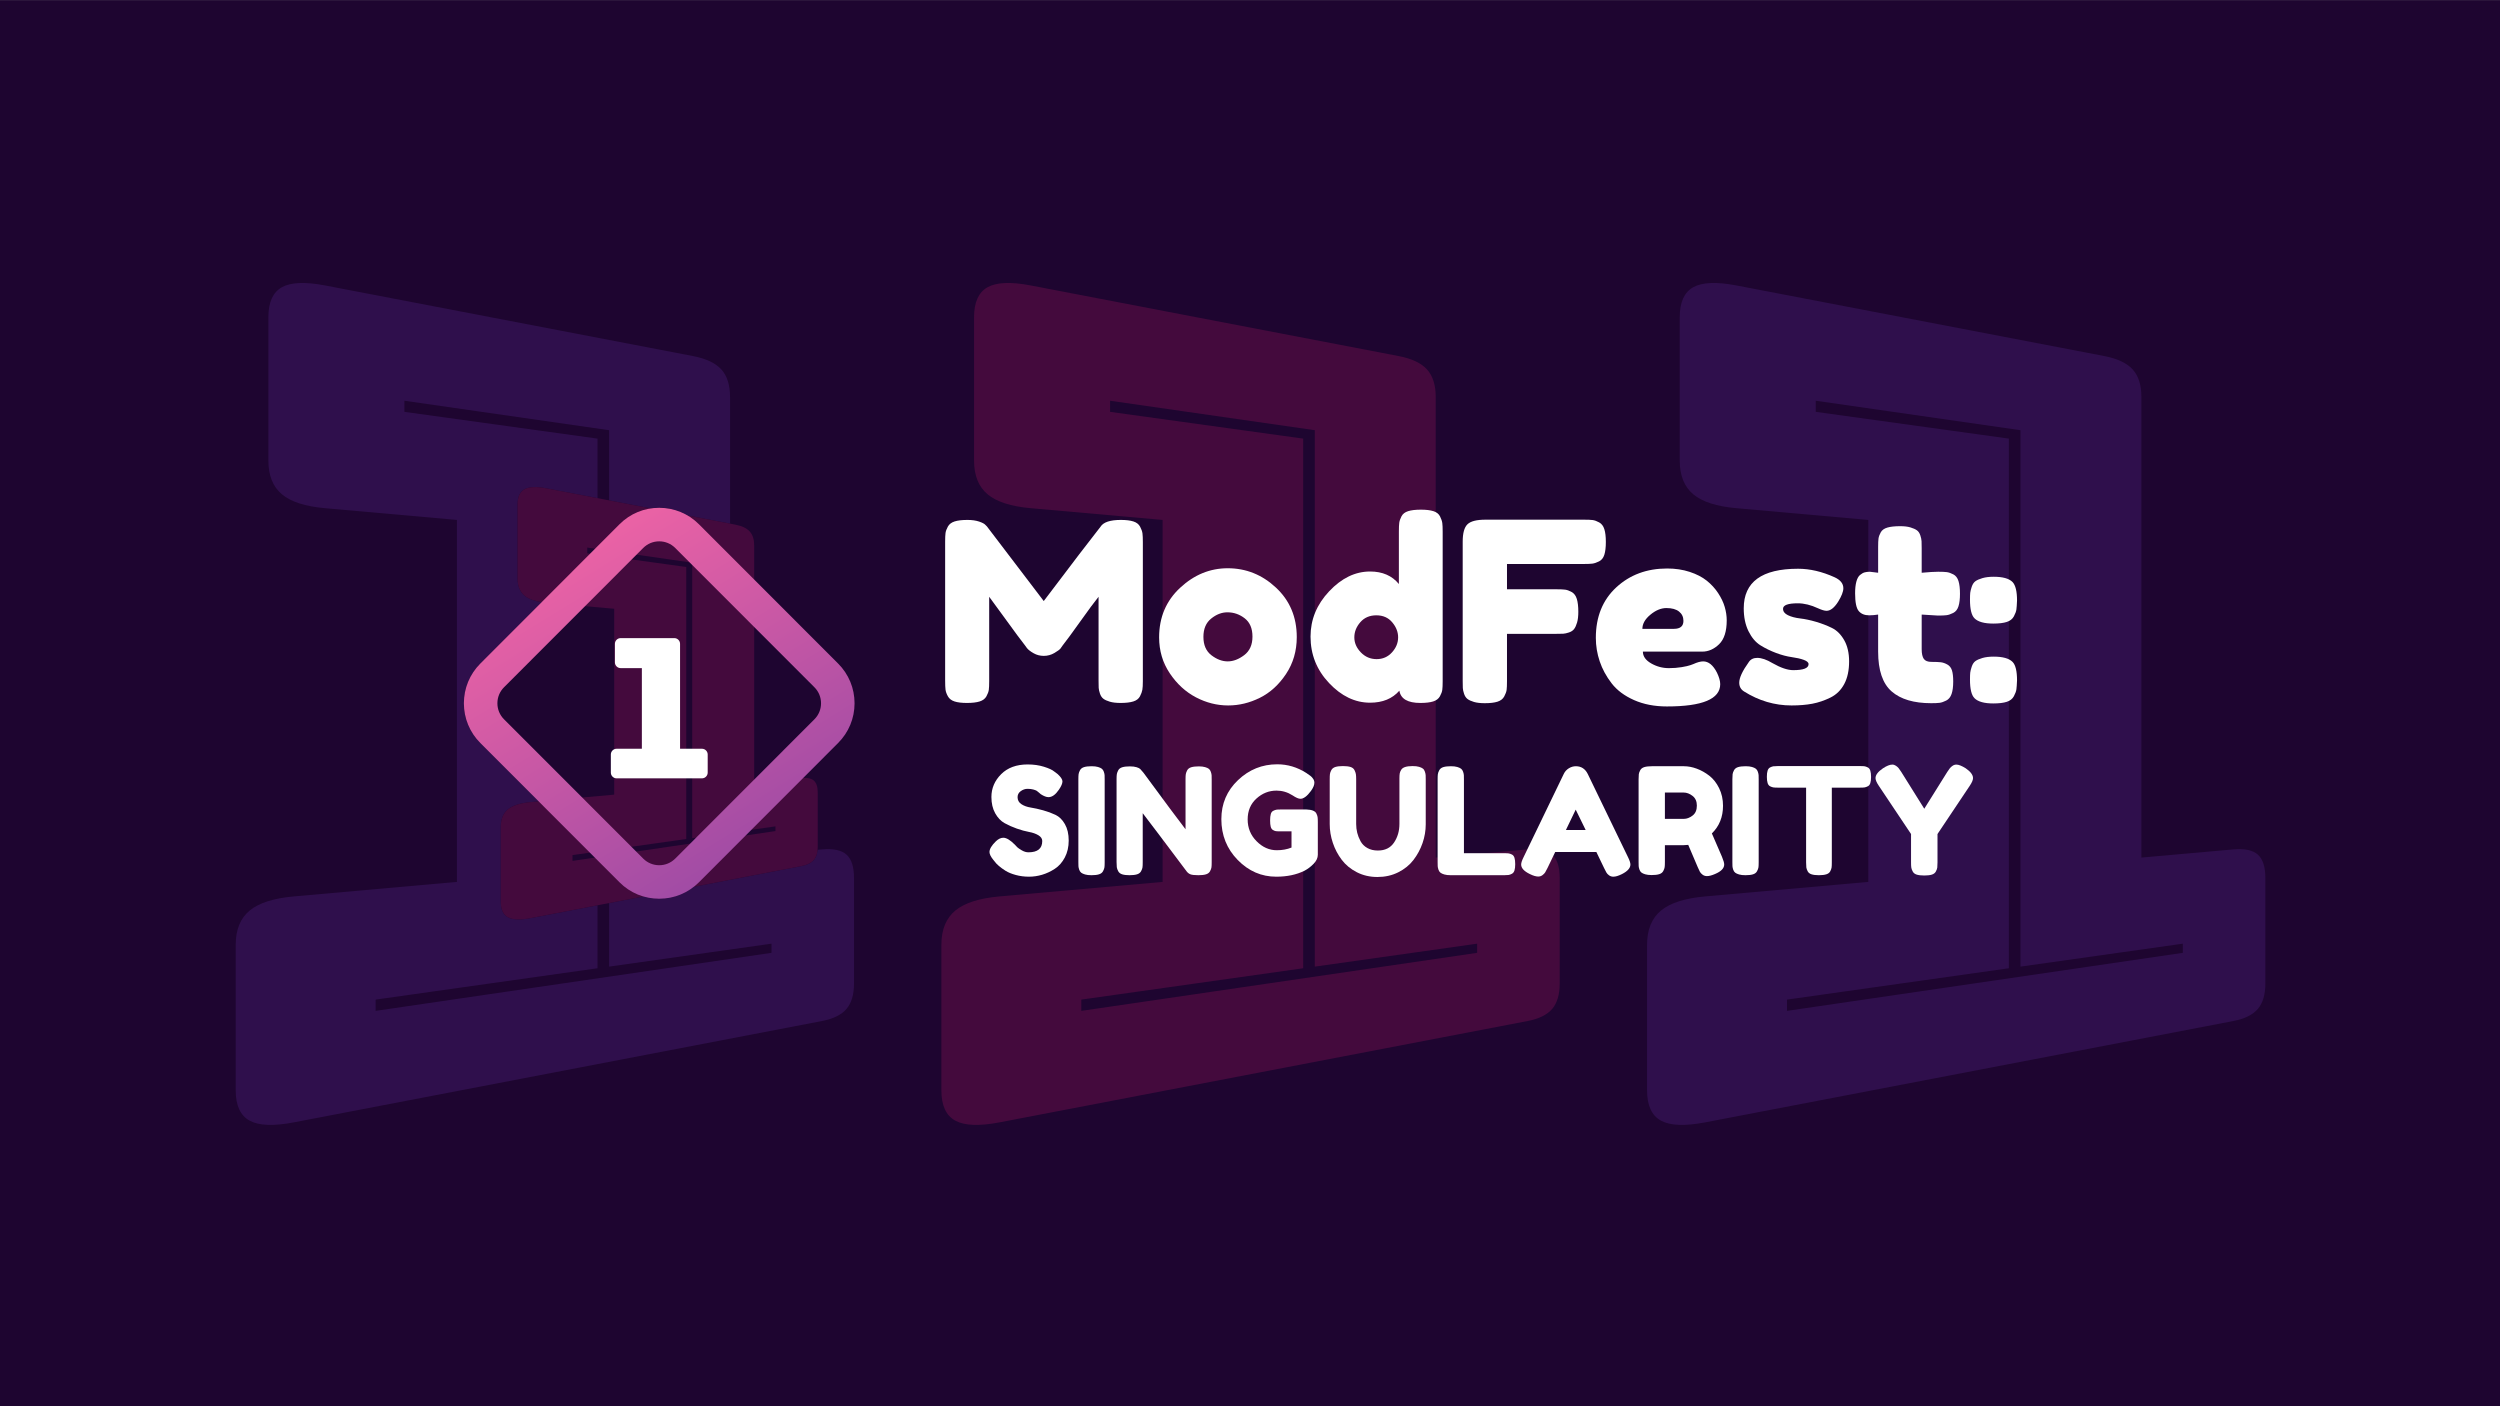 <?xml version="1.0" encoding="UTF-8" standalone="no"?>
<!DOCTYPE svg PUBLIC "-//W3C//DTD SVG 1.1//EN" "http://www.w3.org/Graphics/SVG/1.1/DTD/svg11.dtd">
<svg width="100%" height="100%" viewBox="0 0 1920 1080" version="1.1" xmlns="http://www.w3.org/2000/svg" xmlns:xlink="http://www.w3.org/1999/xlink" xml:space="preserve" xmlns:serif="http://www.serif.com/" style="fill-rule:evenodd;clip-rule:evenodd;stroke-linejoin:round;stroke-miterlimit:2;">
    <rect x="0" y="0" width="1920" height="1080" fill="#808080" stroke="none"/>
    <g id="singularity-background-lockup" serif:id="singularity/background-lockup" transform="matrix(1.789,0,0,2.077,1.13687e-13,-2806.42)">
        <rect x="0" y="1351.24" width="1073.48" height="520" style="fill:rgb(30,5,48);"/>
        <g transform="matrix(1.078,0,0,1.078,189.655,-13.198)">
            <g transform="matrix(0.559,0,0,0.481,151.398,1398.37)">
                <path d="M0,452.207L-376.231,524.487C-390.563,527.241 -401.103,526.866 -407.672,523.288C-414.314,519.697 -417.646,512.453 -417.646,501.593L-417.646,397.903C-417.646,387.057 -414.314,378.875 -407.672,373.403C-401.103,367.99 -390.563,364.639 -376.231,363.361L-260.033,353.006L-260.033,94.878L-354.133,86.491C-368.061,85.25 -378.302,81.973 -384.684,76.634C-391.135,71.262 -394.371,63.204 -394.371,52.502L-394.371,-49.686C-394.371,-60.375 -391.135,-67.523 -384.684,-71.094C-378.302,-74.625 -368.061,-75.034 -354.133,-72.359L-91.941,-21.987C-82.514,-20.176 -75.768,-16.962 -71.631,-12.371C-67.534,-7.801 -65.484,-1.287 -65.484,7.18L-65.484,335.667L0,329.831C8.126,329.107 13.946,330.371 17.516,333.581C21.055,336.782 22.827,342.314 22.827,350.185L22.827,425.434C22.827,433.314 21.055,439.345 17.516,443.531C13.946,447.755 8.126,450.646 0,452.207M-317.967,444.975L-35.967,403.59L-35.967,397.056L-151.632,413.414L-151.632,30.895L-297.472,9.881L-297.472,17.808L-159.902,36.896L-159.902,414.583L-317.967,436.937L-317.967,444.975Z" style="fill:rgb(47,15,76);fill-rule:nonzero;"/>
            </g>
            <g transform="matrix(0.559,0,0,0.481,432.417,1398.37)">
                <path d="M0,452.207L-376.231,524.487C-390.563,527.241 -401.103,526.866 -407.672,523.288C-414.314,519.697 -417.646,512.453 -417.646,501.593L-417.646,397.903C-417.646,387.057 -414.314,378.875 -407.672,373.403C-401.103,367.99 -390.563,364.639 -376.231,363.361L-260.033,353.006L-260.033,94.878L-354.133,86.491C-368.061,85.25 -378.302,81.973 -384.684,76.634C-391.135,71.262 -394.371,63.204 -394.371,52.502L-394.371,-49.686C-394.371,-60.375 -391.135,-67.523 -384.684,-71.094C-378.302,-74.625 -368.061,-75.034 -354.133,-72.359L-91.941,-21.987C-82.513,-20.176 -75.768,-16.962 -71.631,-12.371C-67.534,-7.801 -65.484,-1.287 -65.484,7.18L-65.484,335.667L0,329.831C8.126,329.107 13.946,330.371 17.516,333.581C21.055,336.782 22.827,342.314 22.827,350.185L22.827,425.434C22.827,433.314 21.055,439.345 17.516,443.531C13.946,447.755 8.126,450.646 0,452.207M-317.967,444.975L-35.967,403.59L-35.967,397.056L-151.632,413.414L-151.632,30.895L-297.472,9.881L-297.472,17.808L-159.902,36.896L-159.902,414.583L-317.967,436.937L-317.967,444.975Z" style="fill:rgb(68,10,61);fill-rule:nonzero;"/>
            </g>
            <g transform="matrix(0.559,0,0,0.481,713.437,1398.37)">
                <path d="M0,452.207L-376.231,524.487C-390.563,527.241 -401.103,526.866 -407.672,523.288C-414.314,519.697 -417.646,512.453 -417.646,501.593L-417.646,397.903C-417.646,387.057 -414.314,378.875 -407.672,373.403C-401.103,367.99 -390.563,364.639 -376.231,363.361L-260.033,353.006L-260.033,94.878L-354.133,86.491C-368.061,85.25 -378.302,81.973 -384.684,76.634C-391.135,71.262 -394.371,63.204 -394.371,52.502L-394.371,-49.686C-394.371,-60.375 -391.135,-67.523 -384.684,-71.094C-378.302,-74.625 -368.061,-75.034 -354.133,-72.359L-91.941,-21.987C-82.514,-20.176 -75.768,-16.962 -71.631,-12.371C-67.534,-7.801 -65.484,-1.287 -65.484,7.18L-65.484,335.667L0,329.831C8.126,329.107 13.946,330.371 17.516,333.581C21.055,336.782 22.827,342.314 22.827,350.185L22.827,425.434C22.827,433.314 21.055,439.345 17.516,443.531C13.946,447.755 8.126,450.646 0,452.207M-317.967,444.975L-35.967,403.59L-35.967,397.056L-151.632,413.414L-151.632,30.895L-297.472,9.881L-297.472,17.808L-159.902,36.896L-159.902,414.583L-317.967,436.937L-317.967,444.975Z" style="fill:rgb(47,15,76);fill-rule:nonzero;"/>
            </g>
        </g>
        <g id="singularity-lockup-transparent" serif:id="singularity/lockup-transparent" transform="matrix(0.755,0,0,0.901,177.898,1521.14)">
            <rect x="0" y="0" width="949.973" height="200" style="fill:none;"/>
            <clipPath id="_clip1">
                <rect x="0" y="0" width="949.973" height="200"/>
            </clipPath>
            <g clip-path="url(#_clip1)">
                <g id="Icon" transform="matrix(1.385,0,0,1,-58.887,-42.524)">
                    <rect x="42.524" y="42.524" width="200" height="200" style="fill:none;"/>
                </g>
                <g transform="matrix(2.864,0,0,2.068,126.581,-147.642)">
                    <path d="M96.052,83.361C97.078,83.361 97.907,83.461 98.536,83.659C99.165,83.858 99.612,84.206 99.877,84.703C100.142,85.2 100.3,85.647 100.349,86.044C100.399,86.442 100.424,87.021 100.424,87.783L100.424,115.359C100.424,116.121 100.391,116.692 100.325,117.073C100.258,117.454 100.101,117.885 99.853,118.365C99.604,118.845 99.165,119.185 98.536,119.384C97.907,119.582 97.062,119.682 96.002,119.682C95.141,119.682 94.429,119.599 93.865,119.433C93.302,119.268 92.872,119.069 92.574,118.837C92.275,118.605 92.052,118.266 91.903,117.818C91.754,117.371 91.671,116.99 91.654,116.676C91.638,116.361 91.63,115.889 91.63,115.26L91.63,98.615C90.801,99.642 89.592,101.273 88.002,103.509C86.413,105.745 85.237,107.343 84.475,108.304C84.375,108.469 84.243,108.66 84.077,108.875C83.912,109.09 83.506,109.388 82.86,109.769C82.214,110.15 81.51,110.341 80.748,110.341C80.02,110.341 79.349,110.167 78.736,109.819C78.123,109.471 77.684,109.132 77.419,108.8L77.022,108.254C76.359,107.426 75.051,105.662 73.097,102.962C71.142,100.263 70.082,98.814 69.917,98.615L69.917,115.359C69.917,116.121 69.892,116.692 69.842,117.073C69.793,117.454 69.635,117.885 69.37,118.365C69.105,118.845 68.658,119.185 68.029,119.384C67.399,119.582 66.555,119.682 65.495,119.682C64.468,119.682 63.648,119.582 63.035,119.384C62.422,119.185 61.984,118.845 61.719,118.365C61.454,117.885 61.296,117.446 61.247,117.048C61.197,116.651 61.172,116.055 61.172,115.26L61.172,87.684C61.172,86.922 61.197,86.351 61.247,85.97C61.296,85.589 61.454,85.158 61.719,84.678C61.984,84.198 62.431,83.858 63.06,83.659C63.689,83.461 64.534,83.361 65.594,83.361C66.488,83.361 67.259,83.469 67.904,83.684C68.55,83.9 68.973,84.123 69.171,84.355L69.47,84.653L80.748,99.46C86.379,92.007 90.139,87.088 92.027,84.703C92.59,83.808 93.932,83.361 96.052,83.361Z" style="fill:white;fill-rule:nonzero;"/>
                    <path d="M117.268,92.951C120.911,92.951 124.108,94.234 126.857,96.801C129.606,99.368 130.981,102.639 130.981,106.614C130.981,109.364 130.269,111.806 128.844,113.943C127.42,116.079 125.689,117.653 123.652,118.663C121.615,119.673 119.52,120.179 117.367,120.179C115.148,120.179 113.011,119.64 110.957,118.564C108.904,117.487 107.173,115.897 105.765,113.794C104.357,111.691 103.654,109.314 103.654,106.664C103.654,102.689 105.045,99.41 107.827,96.826C110.61,94.242 113.756,92.951 117.268,92.951ZM114.038,110.217C115.098,111.028 116.174,111.434 117.268,111.434C118.361,111.434 119.454,111.02 120.547,110.192C121.64,109.364 122.186,108.138 122.186,106.515C122.186,104.892 121.673,103.683 120.646,102.888C119.619,102.093 118.477,101.695 117.218,101.695C116.092,101.695 115.015,102.109 113.988,102.938C112.961,103.766 112.448,104.975 112.448,106.565C112.448,108.188 112.978,109.405 114.038,110.217Z" style="fill:white;fill-rule:nonzero;"/>
                    <path d="M155.625,81.324C156.652,81.324 157.48,81.423 158.109,81.622C158.739,81.821 159.178,82.169 159.426,82.666C159.675,83.163 159.824,83.601 159.873,83.982C159.923,84.363 159.948,84.935 159.948,85.696L159.948,115.359C159.948,116.121 159.923,116.692 159.873,117.073C159.824,117.454 159.666,117.885 159.401,118.365C159.136,118.845 158.689,119.185 158.06,119.384C157.43,119.582 156.586,119.682 155.526,119.682C153.008,119.682 151.617,118.87 151.352,117.247C149.961,118.837 148.023,119.632 145.539,119.632C142.558,119.632 139.842,118.332 137.39,115.732C134.939,113.131 133.714,110.059 133.714,106.515C133.714,103.136 134.947,100.139 137.415,97.522C139.883,94.905 142.591,93.597 145.539,93.597C147.99,93.597 149.895,94.425 151.253,96.081L151.253,85.647C151.253,84.885 151.278,84.314 151.327,83.933C151.377,83.552 151.526,83.121 151.774,82.641C152.023,82.161 152.462,81.821 153.091,81.622C153.72,81.423 154.565,81.324 155.625,81.324ZM143.7,109.645C144.562,110.539 145.605,110.987 146.831,110.987C148.056,110.987 149.075,110.539 149.886,109.645C150.698,108.751 151.104,107.757 151.104,106.664C151.104,105.604 150.714,104.61 149.936,103.683C149.158,102.755 148.106,102.292 146.781,102.292C145.456,102.292 144.396,102.747 143.601,103.658C142.806,104.569 142.409,105.571 142.409,106.664C142.409,107.757 142.839,108.751 143.7,109.645Z" style="fill:white;fill-rule:nonzero;"/>
                    <path d="M188.02,83.312C188.782,83.312 189.354,83.336 189.735,83.386C190.115,83.436 190.546,83.593 191.026,83.858C191.507,84.123 191.846,84.57 192.045,85.2C192.244,85.829 192.343,86.674 192.343,87.734C192.343,88.794 192.244,89.638 192.045,90.268C191.846,90.897 191.498,91.336 191.002,91.584C190.505,91.833 190.066,91.982 189.685,92.031C189.304,92.081 188.716,92.106 187.921,92.106L172.717,92.106L172.717,97.124L182.505,97.124C183.3,97.124 183.888,97.149 184.269,97.199C184.65,97.248 185.081,97.406 185.561,97.671C186.041,97.936 186.381,98.391 186.58,99.037C186.778,99.683 186.878,100.536 186.878,101.596C186.878,102.457 186.795,103.169 186.629,103.733C186.464,104.296 186.265,104.726 186.033,105.024C185.801,105.322 185.462,105.546 185.014,105.695C184.567,105.844 184.186,105.927 183.872,105.944C183.557,105.96 183.085,105.968 182.456,105.968L172.717,105.968L172.717,115.359C172.717,116.154 172.692,116.734 172.643,117.098C172.593,117.462 172.436,117.893 172.171,118.39C171.906,118.887 171.458,119.235 170.829,119.433C170.2,119.632 169.355,119.731 168.295,119.731C167.434,119.731 166.722,119.649 166.159,119.483C165.595,119.317 165.165,119.119 164.867,118.887C164.569,118.655 164.345,118.315 164.196,117.868C164.047,117.421 163.964,117.04 163.948,116.725C163.931,116.411 163.923,115.939 163.923,115.309L163.923,87.684C163.923,85.995 164.237,84.844 164.867,84.231C165.496,83.618 166.689,83.312 168.444,83.312L188.02,83.312Z" style="fill:white;fill-rule:nonzero;"/>
                    <path d="M216.341,103.285C216.341,105.472 215.836,107.053 214.826,108.03C213.816,109.008 212.698,109.496 211.472,109.496L199.697,109.496C199.697,110.424 200.243,111.202 201.336,111.831C202.429,112.461 203.605,112.775 204.864,112.775C205.758,112.775 206.603,112.709 207.398,112.577C208.193,112.444 208.773,112.312 209.137,112.179L209.683,111.98C210.478,111.616 211.141,111.434 211.671,111.434C212.731,111.434 213.642,112.179 214.404,113.67C214.834,114.564 215.05,115.326 215.05,115.955C215.05,118.903 211.522,120.377 204.466,120.377C202.015,120.377 199.837,119.955 197.933,119.11C196.028,118.266 194.546,117.156 193.486,115.781C192.426,114.407 191.639,112.958 191.126,111.434C190.612,109.91 190.356,108.353 190.356,106.763C190.356,102.59 191.705,99.252 194.405,96.752C197.105,94.251 200.475,93 204.516,93C206.139,93 207.63,93.224 208.988,93.671C210.346,94.118 211.472,94.698 212.367,95.41C213.261,96.122 214.014,96.942 214.627,97.87C215.24,98.797 215.679,99.716 215.944,100.627C216.209,101.538 216.341,102.424 216.341,103.285ZM205.858,104.975C207.116,104.975 207.746,104.445 207.746,103.385C207.746,102.623 207.456,102.01 206.876,101.546C206.297,101.083 205.46,100.851 204.367,100.851C203.307,100.851 202.247,101.29 201.187,102.167C200.127,103.045 199.597,103.981 199.597,104.975L205.858,104.975Z" style="fill:white;fill-rule:nonzero;"/>
                    <path d="M229.21,120.179C225.865,120.179 222.718,119.251 219.77,117.396C219.14,116.999 218.826,116.419 218.826,115.657C218.826,114.697 219.455,113.338 220.714,111.583C221.078,111.02 221.641,110.738 222.403,110.738C223.264,110.738 224.275,111.086 225.434,111.782C227.057,112.709 228.432,113.173 229.558,113.173C231.578,113.173 232.589,112.775 232.589,111.98C232.589,111.649 232.274,111.368 231.645,111.136C231.015,110.904 230.22,110.722 229.26,110.589C228.299,110.457 227.264,110.183 226.154,109.769C225.045,109.355 224.01,108.85 223.049,108.254C222.088,107.658 221.293,106.722 220.664,105.447C220.035,104.171 219.72,102.656 219.72,100.9C219.72,95.667 223.314,93.05 230.502,93.05C232.854,93.05 235.272,93.613 237.756,94.739C238.915,95.269 239.495,95.998 239.495,96.926C239.495,97.588 239.147,98.482 238.452,99.609C237.69,100.801 236.928,101.397 236.166,101.397C235.769,101.397 235.206,101.232 234.477,100.9C233.052,100.238 231.711,99.907 230.452,99.907C228.498,99.907 227.521,100.271 227.521,101C227.521,101.53 227.844,101.952 228.49,102.267C229.136,102.581 229.947,102.797 230.924,102.913C231.901,103.029 232.953,103.252 234.079,103.583C235.206,103.915 236.257,104.32 237.234,104.801C238.212,105.281 239.023,106.093 239.669,107.235C240.315,108.378 240.638,109.778 240.638,111.434C240.638,113.223 240.315,114.721 239.669,115.93C239.023,117.139 238.112,118.034 236.936,118.613C235.76,119.193 234.568,119.599 233.359,119.831C232.15,120.063 230.767,120.179 229.21,120.179Z" style="fill:white;fill-rule:nonzero;"/>
                    <path d="M258.276,102.341L255.047,102.143L255.047,108.999C255.047,109.894 255.188,110.539 255.469,110.937C255.751,111.334 256.256,111.533 256.985,111.533C257.813,111.533 258.434,111.558 258.848,111.608C259.262,111.657 259.692,111.806 260.14,112.055C260.587,112.303 260.893,112.693 261.059,113.223C261.224,113.753 261.307,114.481 261.307,115.409C261.307,116.436 261.2,117.264 260.984,117.893C260.769,118.522 260.413,118.961 259.916,119.21C259.419,119.458 258.98,119.607 258.599,119.657C258.218,119.707 257.664,119.731 256.935,119.731C253.49,119.731 250.873,118.953 249.084,117.396C247.296,115.839 246.401,113.206 246.401,109.496L246.401,102.143C245.772,102.242 245.176,102.292 244.613,102.292C243.718,102.292 243.031,102.01 242.551,101.447C242.07,100.884 241.83,99.708 241.83,97.919C241.83,96.992 241.913,96.222 242.079,95.609C242.244,94.996 242.485,94.557 242.799,94.292C243.114,94.027 243.42,93.853 243.718,93.77C244.017,93.688 244.364,93.646 244.762,93.646L246.401,93.845L246.401,88.727C246.401,87.965 246.426,87.402 246.476,87.038C246.526,86.674 246.675,86.268 246.923,85.821C247.172,85.374 247.61,85.059 248.24,84.877C248.869,84.694 249.714,84.603 250.774,84.603C251.602,84.603 252.289,84.686 252.836,84.852C253.382,85.017 253.805,85.208 254.103,85.423C254.401,85.639 254.624,85.97 254.774,86.417C254.923,86.864 255.005,87.253 255.022,87.585C255.039,87.916 255.047,88.38 255.047,88.976L255.047,93.845C256.504,93.712 257.597,93.646 258.326,93.646C259.088,93.646 259.659,93.671 260.04,93.721C260.421,93.77 260.852,93.92 261.332,94.168C261.812,94.416 262.152,94.855 262.351,95.485C262.549,96.114 262.649,96.959 262.649,98.019C262.649,99.045 262.549,99.874 262.351,100.503C262.152,101.132 261.804,101.571 261.307,101.82C260.81,102.068 260.371,102.217 259.991,102.267C259.61,102.316 259.038,102.341 258.276,102.341Z" style="fill:white;fill-rule:nonzero;"/>
                    <path d="M273.083,95.683C273.679,96.313 273.977,97.538 273.977,99.36C273.944,100.155 273.903,100.743 273.853,101.124C273.803,101.505 273.638,101.96 273.356,102.49C273.075,103.02 272.603,103.393 271.94,103.608C271.278,103.824 270.383,103.931 269.257,103.931C267.468,103.931 266.226,103.583 265.531,102.888C264.934,102.292 264.636,101.066 264.636,99.211C264.636,98.582 264.653,98.118 264.686,97.82C264.719,97.522 264.818,97.124 264.984,96.627C265.15,96.131 265.39,95.766 265.704,95.534C266.019,95.302 266.483,95.095 267.096,94.913C267.708,94.731 268.462,94.64 269.356,94.64C271.145,94.64 272.387,94.988 273.083,95.683ZM273.083,111.533C273.679,112.129 273.977,113.355 273.977,115.21C273.944,116.005 273.903,116.593 273.853,116.974C273.803,117.355 273.638,117.81 273.356,118.34C273.075,118.87 272.603,119.243 271.94,119.458C271.278,119.673 270.383,119.781 269.257,119.781C267.468,119.781 266.226,119.433 265.531,118.738C264.934,118.141 264.636,116.916 264.636,115.061C264.636,114.432 264.653,113.968 264.686,113.67C264.719,113.372 264.818,112.974 264.984,112.477C265.15,111.98 265.39,111.616 265.704,111.384C266.019,111.152 266.483,110.945 267.096,110.763C267.708,110.581 268.462,110.49 269.356,110.49C271.145,110.49 272.387,110.838 273.083,111.533Z" style="fill:white;fill-rule:nonzero;"/>
                </g>
                <g transform="matrix(1.701,0,0,1.228,289.363,23.524)">
                    <path d="M23.411,114.614C22.549,113.554 22.119,112.676 22.119,111.98C22.119,110.987 22.831,109.794 24.255,108.403C25.083,107.608 25.912,107.211 26.74,107.211C27.766,107.211 29.025,107.956 30.516,109.446L30.764,109.695C30.897,109.86 31.095,110.076 31.36,110.341C31.625,110.606 32.139,110.962 32.901,111.409C33.663,111.856 34.408,112.08 35.137,112.08C38.217,112.08 39.757,110.821 39.757,108.304C39.757,107.542 39.335,106.904 38.49,106.391C37.646,105.877 36.594,105.505 35.335,105.273C34.077,105.041 32.719,104.668 31.261,104.155C29.804,103.641 28.446,103.037 27.187,102.341C25.928,101.646 24.876,100.544 24.032,99.037C23.187,97.53 22.765,95.716 22.765,93.597C22.765,90.682 23.85,88.139 26.019,85.97C28.189,83.8 31.145,82.715 34.888,82.715C36.876,82.715 38.689,82.972 40.329,83.485C41.968,83.999 43.103,84.521 43.732,85.051L44.726,85.796L44.974,85.995C46.001,86.955 46.515,87.75 46.515,88.38C46.515,89.075 46.117,90.003 45.322,91.162C44.196,92.818 43.037,93.646 41.844,93.646C41.149,93.646 40.287,93.315 39.261,92.653C39.161,92.586 38.971,92.421 38.689,92.156C38.408,91.891 38.151,91.684 37.919,91.535C37.687,91.386 37.298,91.236 36.751,91.087C36.205,90.938 35.567,90.864 34.838,90.864C34.043,90.864 33.29,91.121 32.578,91.634C31.866,92.147 31.509,92.818 31.509,93.646C31.509,94.64 31.932,95.418 32.776,95.981C33.621,96.545 34.673,96.926 35.932,97.124C37.19,97.323 38.565,97.629 40.055,98.043C41.546,98.458 42.921,98.963 44.179,99.559C45.438,100.155 46.49,101.19 47.334,102.664C48.179,104.138 48.601,105.968 48.601,108.155C48.601,110.274 48.171,112.154 47.31,113.794C46.448,115.434 45.33,116.701 43.956,117.595C42.581,118.489 41.165,119.152 39.708,119.582C38.25,120.013 36.793,120.228 35.335,120.228C33.778,120.228 32.304,120.038 30.913,119.657C29.522,119.276 28.388,118.812 27.51,118.266C26.632,117.719 25.87,117.164 25.224,116.601C24.578,116.038 24.123,115.558 23.858,115.16L23.411,114.614Z" style="fill:white;fill-rule:nonzero;"/>
                    <path d="M51.831,87.684C51.831,86.922 51.856,86.351 51.906,85.97C51.955,85.589 52.113,85.15 52.378,84.653C52.643,84.156 53.09,83.808 53.719,83.61C54.348,83.411 55.193,83.312 56.253,83.312C57.114,83.312 57.827,83.394 58.39,83.56C58.953,83.726 59.383,83.924 59.681,84.156C59.98,84.388 60.203,84.728 60.352,85.175C60.501,85.622 60.584,86.003 60.601,86.318C60.617,86.632 60.625,87.104 60.625,87.734L60.625,115.359C60.625,116.154 60.601,116.734 60.551,117.098C60.501,117.462 60.344,117.893 60.079,118.39C59.814,118.887 59.367,119.235 58.737,119.433C58.108,119.632 57.263,119.731 56.203,119.731C55.342,119.731 54.63,119.649 54.067,119.483C53.504,119.317 53.073,119.119 52.775,118.887C52.477,118.655 52.253,118.315 52.104,117.868C51.955,117.421 51.872,117.04 51.856,116.725C51.839,116.411 51.831,115.939 51.831,115.309L51.831,87.684Z" style="fill:white;fill-rule:nonzero;"/>
                    <path d="M92.077,83.361C92.905,83.361 93.609,83.444 94.188,83.61C94.768,83.775 95.199,83.974 95.48,84.206C95.762,84.438 95.977,84.777 96.126,85.224C96.275,85.672 96.358,86.053 96.375,86.367C96.391,86.682 96.399,87.154 96.399,87.783L96.399,115.359C96.399,116.154 96.375,116.734 96.325,117.098C96.275,117.462 96.118,117.893 95.853,118.39C95.588,118.887 95.141,119.235 94.511,119.433C93.882,119.632 93.037,119.731 91.977,119.731C90.686,119.731 89.791,119.632 89.294,119.433C88.797,119.235 88.383,118.92 88.052,118.489C80.599,108.552 75.697,102.06 73.345,99.012L73.345,115.359C73.345,116.154 73.32,116.734 73.271,117.098C73.221,117.462 73.064,117.893 72.799,118.39C72.534,118.887 72.086,119.235 71.457,119.433C70.828,119.632 69.983,119.731 68.923,119.731C67.896,119.731 67.076,119.632 66.464,119.433C65.851,119.235 65.412,118.887 65.147,118.39C64.882,117.893 64.725,117.446 64.675,117.048C64.625,116.651 64.6,116.071 64.6,115.309L64.6,87.585C64.6,86.823 64.633,86.26 64.7,85.895C64.766,85.531 64.923,85.117 65.172,84.653C65.42,84.189 65.859,83.858 66.488,83.659C67.118,83.461 67.962,83.361 69.022,83.361C69.95,83.361 70.703,83.452 71.283,83.635C71.863,83.817 72.269,84.015 72.5,84.231C72.732,84.446 73.03,84.786 73.395,85.249L73.643,85.547C80.632,95.054 85.303,101.331 87.655,104.378L87.655,87.585C87.655,86.823 87.688,86.26 87.754,85.895C87.82,85.531 87.978,85.117 88.226,84.653C88.474,84.189 88.913,83.858 89.543,83.659C90.172,83.461 91.017,83.361 92.077,83.361Z" style="fill:white;fill-rule:nonzero;"/>
                    <path d="M119.354,97.77L128.099,97.77C128.993,97.803 129.714,97.928 130.26,98.143C130.807,98.358 131.188,98.689 131.403,99.137C131.619,99.584 131.751,99.981 131.801,100.329C131.85,100.677 131.875,101.215 131.875,101.944L131.875,112.875C131.875,113.935 131.411,114.945 130.484,115.906C129.557,116.866 128.53,117.645 127.403,118.241C124.754,119.566 121.607,120.228 117.963,120.228C113.028,120.228 108.738,118.365 105.094,114.639C101.451,110.912 99.629,106.366 99.629,101C99.629,95.832 101.484,91.485 105.194,87.957C108.904,84.429 113.276,82.666 118.311,82.666C121.756,82.666 124.985,83.626 128,85.547C128.629,85.978 129.101,86.309 129.416,86.541C129.73,86.773 130.029,87.096 130.31,87.51C130.592,87.924 130.732,88.363 130.732,88.827C130.732,89.589 130.352,90.499 129.59,91.559C128.298,93.315 127.122,94.193 126.062,94.193C125.433,94.193 124.555,93.812 123.429,93.05C121.772,91.99 119.984,91.46 118.063,91.46C115.545,91.46 113.309,92.346 111.355,94.118C109.401,95.89 108.423,98.217 108.423,101.099C108.423,103.948 109.417,106.374 111.405,108.378C113.392,110.382 115.644,111.384 118.162,111.384C119.984,111.384 121.623,111.086 123.081,110.49L123.081,105.074L119.156,105.074C118.526,105.074 118.071,105.049 117.789,105C117.508,104.95 117.193,104.817 116.845,104.602C116.497,104.387 116.257,104.022 116.125,103.509C115.992,102.995 115.926,102.292 115.926,101.397C115.926,100.536 116.001,99.84 116.15,99.31C116.299,98.78 116.572,98.416 116.969,98.217C117.367,98.019 117.706,97.894 117.988,97.845C118.27,97.795 118.725,97.77 119.354,97.77Z" style="fill:white;fill-rule:nonzero;"/>
                    <path d="M163.575,83.262C164.436,83.262 165.148,83.345 165.711,83.51C166.274,83.676 166.705,83.875 167.003,84.107C167.301,84.338 167.525,84.686 167.674,85.15C167.823,85.614 167.906,86.003 167.922,86.318C167.939,86.632 167.947,87.104 167.947,87.734L167.947,102.739C167.947,104.859 167.591,106.946 166.879,108.999C166.167,111.053 165.157,112.933 163.848,114.639C162.54,116.344 160.842,117.719 158.755,118.763C156.669,119.806 154.35,120.328 151.799,120.328C149.282,120.328 146.988,119.798 144.918,118.738C142.848,117.678 141.166,116.295 139.875,114.589C138.583,112.883 137.589,110.995 136.894,108.925C136.198,106.854 135.85,104.759 135.85,102.639L135.85,87.684C135.85,86.889 135.875,86.301 135.925,85.92C135.974,85.539 136.132,85.1 136.397,84.603C136.662,84.107 137.109,83.759 137.738,83.56C138.368,83.361 139.212,83.262 140.272,83.262C141.332,83.262 142.177,83.361 142.806,83.56C143.435,83.759 143.874,84.107 144.123,84.603C144.371,85.1 144.529,85.547 144.595,85.945C144.661,86.342 144.694,86.939 144.694,87.734L144.694,102.639C144.694,103.633 144.81,104.602 145.042,105.546C145.274,106.49 145.647,107.434 146.16,108.378C146.673,109.322 147.427,110.076 148.421,110.639C149.414,111.202 150.59,111.484 151.948,111.484C154.366,111.484 156.172,110.589 157.364,108.8C158.557,107.012 159.153,104.942 159.153,102.59L159.153,87.386C159.153,86.657 159.186,86.102 159.252,85.721C159.318,85.34 159.484,84.935 159.749,84.504C160.014,84.073 160.461,83.759 161.091,83.56C161.72,83.361 162.548,83.262 163.575,83.262Z" style="fill:white;fill-rule:nonzero;"/>
                    <path d="M180.717,112.378L194.231,112.378C194.894,112.378 195.382,112.403 195.697,112.452C196.012,112.502 196.368,112.626 196.765,112.825C197.163,113.024 197.444,113.388 197.61,113.918C197.775,114.448 197.858,115.16 197.858,116.055C197.858,116.916 197.775,117.611 197.61,118.141C197.444,118.671 197.154,119.044 196.74,119.259C196.326,119.475 195.954,119.607 195.622,119.657C195.291,119.707 194.811,119.731 194.181,119.731L176.295,119.731C175.433,119.731 174.721,119.649 174.158,119.483C173.595,119.317 173.164,119.119 172.866,118.887C172.568,118.655 172.344,118.315 172.195,117.868C172.046,117.421 171.964,117.04 171.947,116.725C171.93,116.411 171.922,115.939 171.922,115.309L171.922,87.684C171.922,86.922 171.947,86.351 171.997,85.97C172.046,85.589 172.204,85.15 172.469,84.653C172.734,84.156 173.181,83.808 173.81,83.61C174.44,83.411 175.284,83.312 176.344,83.312C177.205,83.312 177.918,83.394 178.481,83.56C179.044,83.726 179.474,83.924 179.773,84.156C180.071,84.388 180.294,84.728 180.443,85.175C180.592,85.622 180.675,86.003 180.692,86.318C180.708,86.632 180.717,87.104 180.717,87.734L180.717,112.378Z" style="fill:white;fill-rule:nonzero;"/>
                    <path d="M222.105,85.895L235.52,113.62C236.083,114.746 236.365,115.591 236.365,116.154C236.365,117.346 235.404,118.423 233.483,119.384C232.357,119.947 231.413,120.228 230.651,120.228C230.121,120.228 229.649,120.079 229.235,119.781C228.821,119.483 228.523,119.168 228.341,118.837C228.158,118.506 227.902,118.009 227.57,117.346L224.987,111.98L211.224,111.98L208.64,117.346C208.309,118.009 208.052,118.489 207.87,118.787C207.688,119.085 207.39,119.392 206.976,119.707C206.562,120.021 206.09,120.179 205.56,120.179C204.798,120.179 203.854,119.897 202.727,119.334C200.806,118.406 199.846,117.346 199.846,116.154C199.846,115.591 200.127,114.746 200.69,113.62C200.69,113.62 205.162,104.362 214.106,85.846C214.47,85.084 215.025,84.471 215.77,84.007C216.515,83.543 217.302,83.312 218.13,83.312C219.919,83.312 221.244,84.173 222.105,85.895ZM218.08,97.82L214.801,104.627L221.409,104.627L218.08,97.82Z" style="fill:white;fill-rule:nonzero;"/>
                    <path d="M266.971,113.57C267.468,114.763 267.717,115.624 267.717,116.154C267.717,117.413 266.69,118.473 264.636,119.334C263.576,119.798 262.682,120.03 261.953,120.03C261.39,120.03 260.901,119.872 260.487,119.557C260.073,119.243 259.775,118.92 259.593,118.589C259.411,118.257 259.171,117.744 258.873,117.048C258.144,115.392 257.084,112.908 255.693,109.595L254.152,109.695L247.892,109.695L247.892,115.309C247.892,116.071 247.867,116.643 247.817,117.024C247.768,117.404 247.61,117.843 247.345,118.34C247.08,118.837 246.633,119.185 246.004,119.384C245.375,119.582 244.53,119.682 243.47,119.682C242.609,119.682 241.897,119.599 241.333,119.433C240.77,119.268 240.34,119.069 240.042,118.837C239.744,118.605 239.52,118.266 239.371,117.818C239.222,117.371 239.139,116.99 239.122,116.676C239.106,116.361 239.098,115.889 239.098,115.26L239.098,87.684C239.098,86.922 239.122,86.351 239.172,85.97C239.222,85.589 239.379,85.15 239.644,84.653C239.909,84.156 240.356,83.808 240.986,83.61C241.615,83.411 242.46,83.312 243.52,83.312L254.252,83.312C255.643,83.312 257.076,83.585 258.55,84.131C260.024,84.678 261.423,85.465 262.748,86.491C264.073,87.518 265.166,88.91 266.027,90.665C266.889,92.421 267.319,94.375 267.319,96.528C267.319,100.271 266.077,103.352 263.593,105.77C264.322,107.525 265.448,110.125 266.971,113.57ZM247.892,100.9L254.252,100.9C255.212,100.9 256.173,100.536 257.134,99.807C258.094,99.079 258.575,97.969 258.575,96.478C258.575,95.054 258.094,93.969 257.134,93.224C256.173,92.479 255.179,92.106 254.152,92.106L247.892,92.106L247.892,100.9Z" style="fill:white;fill-rule:nonzero;"/>
                    <path d="M270.449,87.684C270.449,86.922 270.474,86.351 270.524,85.97C270.574,85.589 270.731,85.15 270.996,84.653C271.261,84.156 271.708,83.808 272.338,83.61C272.967,83.411 273.812,83.312 274.872,83.312C275.733,83.312 276.445,83.394 277.008,83.56C277.571,83.726 278.002,83.924 278.3,84.156C278.598,84.388 278.822,84.728 278.971,85.175C279.12,85.622 279.202,86.003 279.219,86.318C279.236,86.632 279.244,87.104 279.244,87.734L279.244,115.359C279.244,116.154 279.219,116.734 279.169,117.098C279.12,117.462 278.962,117.893 278.697,118.39C278.432,118.887 277.985,119.235 277.356,119.433C276.726,119.632 275.882,119.731 274.822,119.731C273.961,119.731 273.248,119.649 272.685,119.483C272.122,119.317 271.692,119.119 271.394,118.887C271.095,118.655 270.872,118.315 270.723,117.868C270.574,117.421 270.491,117.04 270.474,116.725C270.458,116.411 270.449,115.939 270.449,115.309L270.449,87.684Z" style="fill:white;fill-rule:nonzero;"/>
                    <path d="M285.604,83.262L313.229,83.262C313.892,83.262 314.372,83.287 314.67,83.336C314.968,83.386 315.316,83.51 315.713,83.709C316.111,83.908 316.392,84.272 316.558,84.802C316.724,85.332 316.807,86.028 316.807,86.889C316.807,87.75 316.724,88.438 316.558,88.951C316.392,89.464 316.111,89.82 315.713,90.019C315.316,90.218 314.96,90.342 314.645,90.392C314.33,90.442 313.842,90.466 313.179,90.466L303.689,90.466L303.689,115.458C303.689,116.22 303.665,116.783 303.615,117.148C303.565,117.512 303.416,117.934 303.168,118.415C302.919,118.895 302.48,119.235 301.851,119.433C301.222,119.632 300.394,119.731 299.367,119.731C298.34,119.731 297.52,119.632 296.907,119.433C296.294,119.235 295.864,118.895 295.615,118.415C295.367,117.934 295.218,117.504 295.168,117.123C295.119,116.742 295.094,116.171 295.094,115.409L295.094,90.466L285.554,90.466C284.925,90.466 284.453,90.442 284.138,90.392C283.823,90.342 283.467,90.218 283.07,90.019C282.672,89.82 282.391,89.456 282.225,88.926C282.059,88.396 281.977,87.7 281.977,86.839C281.977,85.978 282.059,85.291 282.225,84.777C282.391,84.264 282.672,83.908 283.07,83.709C283.467,83.51 283.823,83.386 284.138,83.336C284.453,83.287 284.941,83.262 285.604,83.262Z" style="fill:white;fill-rule:nonzero;"/>
                    <path d="M348.456,84.007C350.08,85.133 350.891,86.226 350.891,87.286C350.891,87.916 350.51,88.794 349.748,89.92L339.016,105.968L339.016,115.458C339.016,116.22 338.991,116.792 338.942,117.173C338.892,117.553 338.735,117.992 338.47,118.489C338.205,118.986 337.757,119.334 337.128,119.533C336.499,119.731 335.654,119.831 334.594,119.831C333.534,119.831 332.689,119.731 332.06,119.533C331.431,119.334 330.984,118.978 330.719,118.464C330.454,117.951 330.296,117.504 330.247,117.123C330.197,116.742 330.172,116.154 330.172,115.359L330.172,105.968L319.44,89.92C318.678,88.794 318.297,87.916 318.297,87.286C318.297,86.226 319.125,85.133 320.781,84.007C322.04,83.179 323.084,82.765 323.912,82.765C324.342,82.765 324.748,82.898 325.129,83.163C325.51,83.427 325.808,83.692 326.023,83.957C326.239,84.222 326.528,84.637 326.893,85.2L334.594,97.522L342.295,85.2C342.66,84.637 342.95,84.222 343.165,83.957C343.38,83.692 343.678,83.427 344.059,83.163C344.44,82.898 344.863,82.765 345.326,82.765C346.088,82.765 347.132,83.179 348.456,84.007Z" style="fill:white;fill-rule:nonzero;"/>
                </g>
                <g id="singularity-transparent" serif:id="singularity/transparent" transform="matrix(1.246,0,0,0.9,14.573,10)">
                    <g>
                        <g id="singularity-transparent1" serif:id="singularity/transparent">
                            <rect x="0" y="0" width="200" height="200" style="fill:none;"/>
                            <g transform="matrix(1.111,0,0,1.111,0.057,-0.005)">
                                <path d="M163.48,106.31L149.18,120.61C151.15,120.55 152.6,120.93 153.52,121.77C154.57,122.72 155.09,124.35 155.09,126.68L155.09,148.92C155.09,151.25 154.57,153.03 153.52,154.27C152.47,155.52 150.75,156.37 148.35,156.83L104.24,165.31C100.2,168.51 95.23,170.24 90,170.24C87.75,170.24 85.56,169.92 83.46,169.3L37.14,178.2C32.91,179.01 29.79,178.9 27.85,177.84C25.89,176.78 24.9,174.64 24.9,171.43L24.9,140.78C24.9,137.58 25.89,135.16 27.85,133.54C29.79,131.94 32.91,130.95 37.14,130.57L40.48,130.27L16.52,106.31C12.16,101.96 9.77,96.16 9.77,90C9.77,83.84 12.16,78.05 16.52,73.7L41.71,48.51C38.58,48.03 36.22,47.14 34.65,45.83C32.74,44.24 31.78,41.86 31.78,38.69L31.78,8.49C31.78,5.33 32.74,3.22 34.65,2.16C36.53,1.12 39.56,1 43.68,1.79L86.54,10.03C87.68,9.86 88.83,9.77 90,9.77C94.16,9.77 98.15,10.87 101.65,12.93L121.17,16.68C123.96,17.21 125.95,18.16 127.17,19.52C128.39,20.87 128.99,22.79 128.99,25.3L128.99,39.21L163.48,73.7C167.83,78.05 170.23,83.84 170.23,90C170.23,96.16 167.83,101.96 163.48,106.31Z" style="fill:rgb(30,5,48);fill-rule:nonzero;"/>
                            </g>
                            <g transform="matrix(1.111,0,0,1.111,0.057,-0.005)">
                                <path d="M153.52,121.77C152.6,120.93 151.15,120.55 149.18,120.61C148.91,120.62 148.63,120.63 148.35,120.66L128.99,122.39L128.99,25.3C128.99,22.79 128.39,20.87 127.17,19.52C125.95,18.16 123.96,17.21 121.17,16.68L101.65,12.93L86.54,10.03L43.68,1.79C39.56,1 36.53,1.12 34.65,2.16C32.74,3.22 31.78,5.33 31.78,8.49L31.78,38.69C31.78,41.86 32.74,44.24 34.65,45.83C36.22,47.14 38.58,48.03 41.71,48.51C42.34,48.6 42.99,48.68 43.68,48.74L59.53,50.15L71.49,51.22L71.49,127.51L58.35,128.68L40.48,130.27L37.14,130.57C32.91,130.95 29.79,131.94 27.85,133.54C25.89,135.16 24.9,137.58 24.9,140.78L24.9,171.43C24.9,174.64 25.89,176.78 27.85,177.84C29.79,178.9 32.91,179.01 37.14,178.2L83.46,169.3L104.24,165.31L148.35,156.83C150.75,156.37 152.47,155.52 153.52,154.27C154.57,153.03 155.09,151.25 155.09,148.92L155.09,126.68C155.09,124.35 154.57,122.72 153.52,121.77ZM137.72,142.46L125.54,144.25L102.72,147.6L80.53,150.86L63.56,153.35L54.36,154.7L54.36,152.32L61.52,151.31L78.57,148.9L101.08,145.71L101.08,34.08L78.7,30.98L61.61,28.61L60.42,28.44L60.42,26.1L63.65,26.57L80.66,29.02L102.47,32.16L103.53,32.31L103.53,145.37L105.18,145.14L127.86,141.93L137.72,140.53L137.72,142.46Z" style="fill:rgb(68,10,61);fill-rule:nonzero;"/>
                            </g>
                            <g transform="matrix(1.111,0,0,1.111,0.057,-0.005)">
                                <path d="M98.54,108.67L98.54,65.62C98.54,64.32 97.48,63.26 96.18,63.26L74.14,63.26C72.84,63.26 71.78,64.32 71.78,65.62L71.78,73.22C71.78,74.52 72.84,75.58 74.14,75.58L82.85,75.58L82.85,108.67L72.47,108.67C71.17,108.67 70.11,109.73 70.11,111.03L70.11,118.46C70.11,119.76 71.17,120.82 72.47,120.82L107.53,120.82C108.83,120.82 109.89,119.76 109.89,118.46L109.89,111.03C109.89,109.73 108.83,108.67 107.53,108.67L98.54,108.67Z" style="fill:white;fill-rule:nonzero;"/>
                            </g>
                            <g transform="matrix(1.111,0,0,1.111,170.843,92.691)">
                                <path d="M0,13.15L-57.169,70.319C-58.925,72.076 -61.26,73.043 -63.743,73.043C-66.228,73.043 -68.563,72.076 -70.318,70.319L-127.487,13.15C-129.244,11.394 -130.211,9.059 -130.211,6.575C-130.211,4.091 -129.244,1.756 -127.487,0.001L-70.318,-57.168C-68.563,-58.925 -66.228,-59.892 -63.743,-59.892C-61.26,-59.892 -58.925,-58.925 -57.169,-57.168L0,0.001C1.757,1.756 2.724,4.091 2.724,6.575C2.724,9.059 1.757,11.394 0,13.15M9.734,-9.734L-47.435,-66.903C-51.791,-71.259 -57.583,-73.658 -63.743,-73.658C-69.904,-73.658 -75.696,-71.259 -80.053,-66.903L-137.222,-9.734C-141.578,-5.377 -143.977,0.415 -143.977,6.575C-143.977,12.736 -141.578,18.528 -137.222,22.884L-80.053,80.053C-75.696,84.41 -69.904,86.808 -63.743,86.808C-57.583,86.808 -51.791,84.41 -47.435,80.053L9.734,22.884C14.091,18.528 16.489,12.736 16.489,6.575C16.489,0.415 14.091,-5.377 9.734,-9.734" style="fill:url(#_Linear2);fill-rule:nonzero;"/>
                            </g>
                        </g>
                    </g>
                </g>
            </g>
        </g>
    </g>
    <defs>
        <linearGradient id="_Linear2" x1="0" y1="0" x2="1" y2="0" gradientUnits="userSpaceOnUse" gradientTransform="matrix(109.643,179.438,-179.438,109.643,-128.839,-72.863)"><stop offset="0" style="stop-color:rgb(250,103,165);stop-opacity:1"/><stop offset="1" style="stop-color:rgb(142,70,165);stop-opacity:1"/></linearGradient>
    </defs>
</svg>
